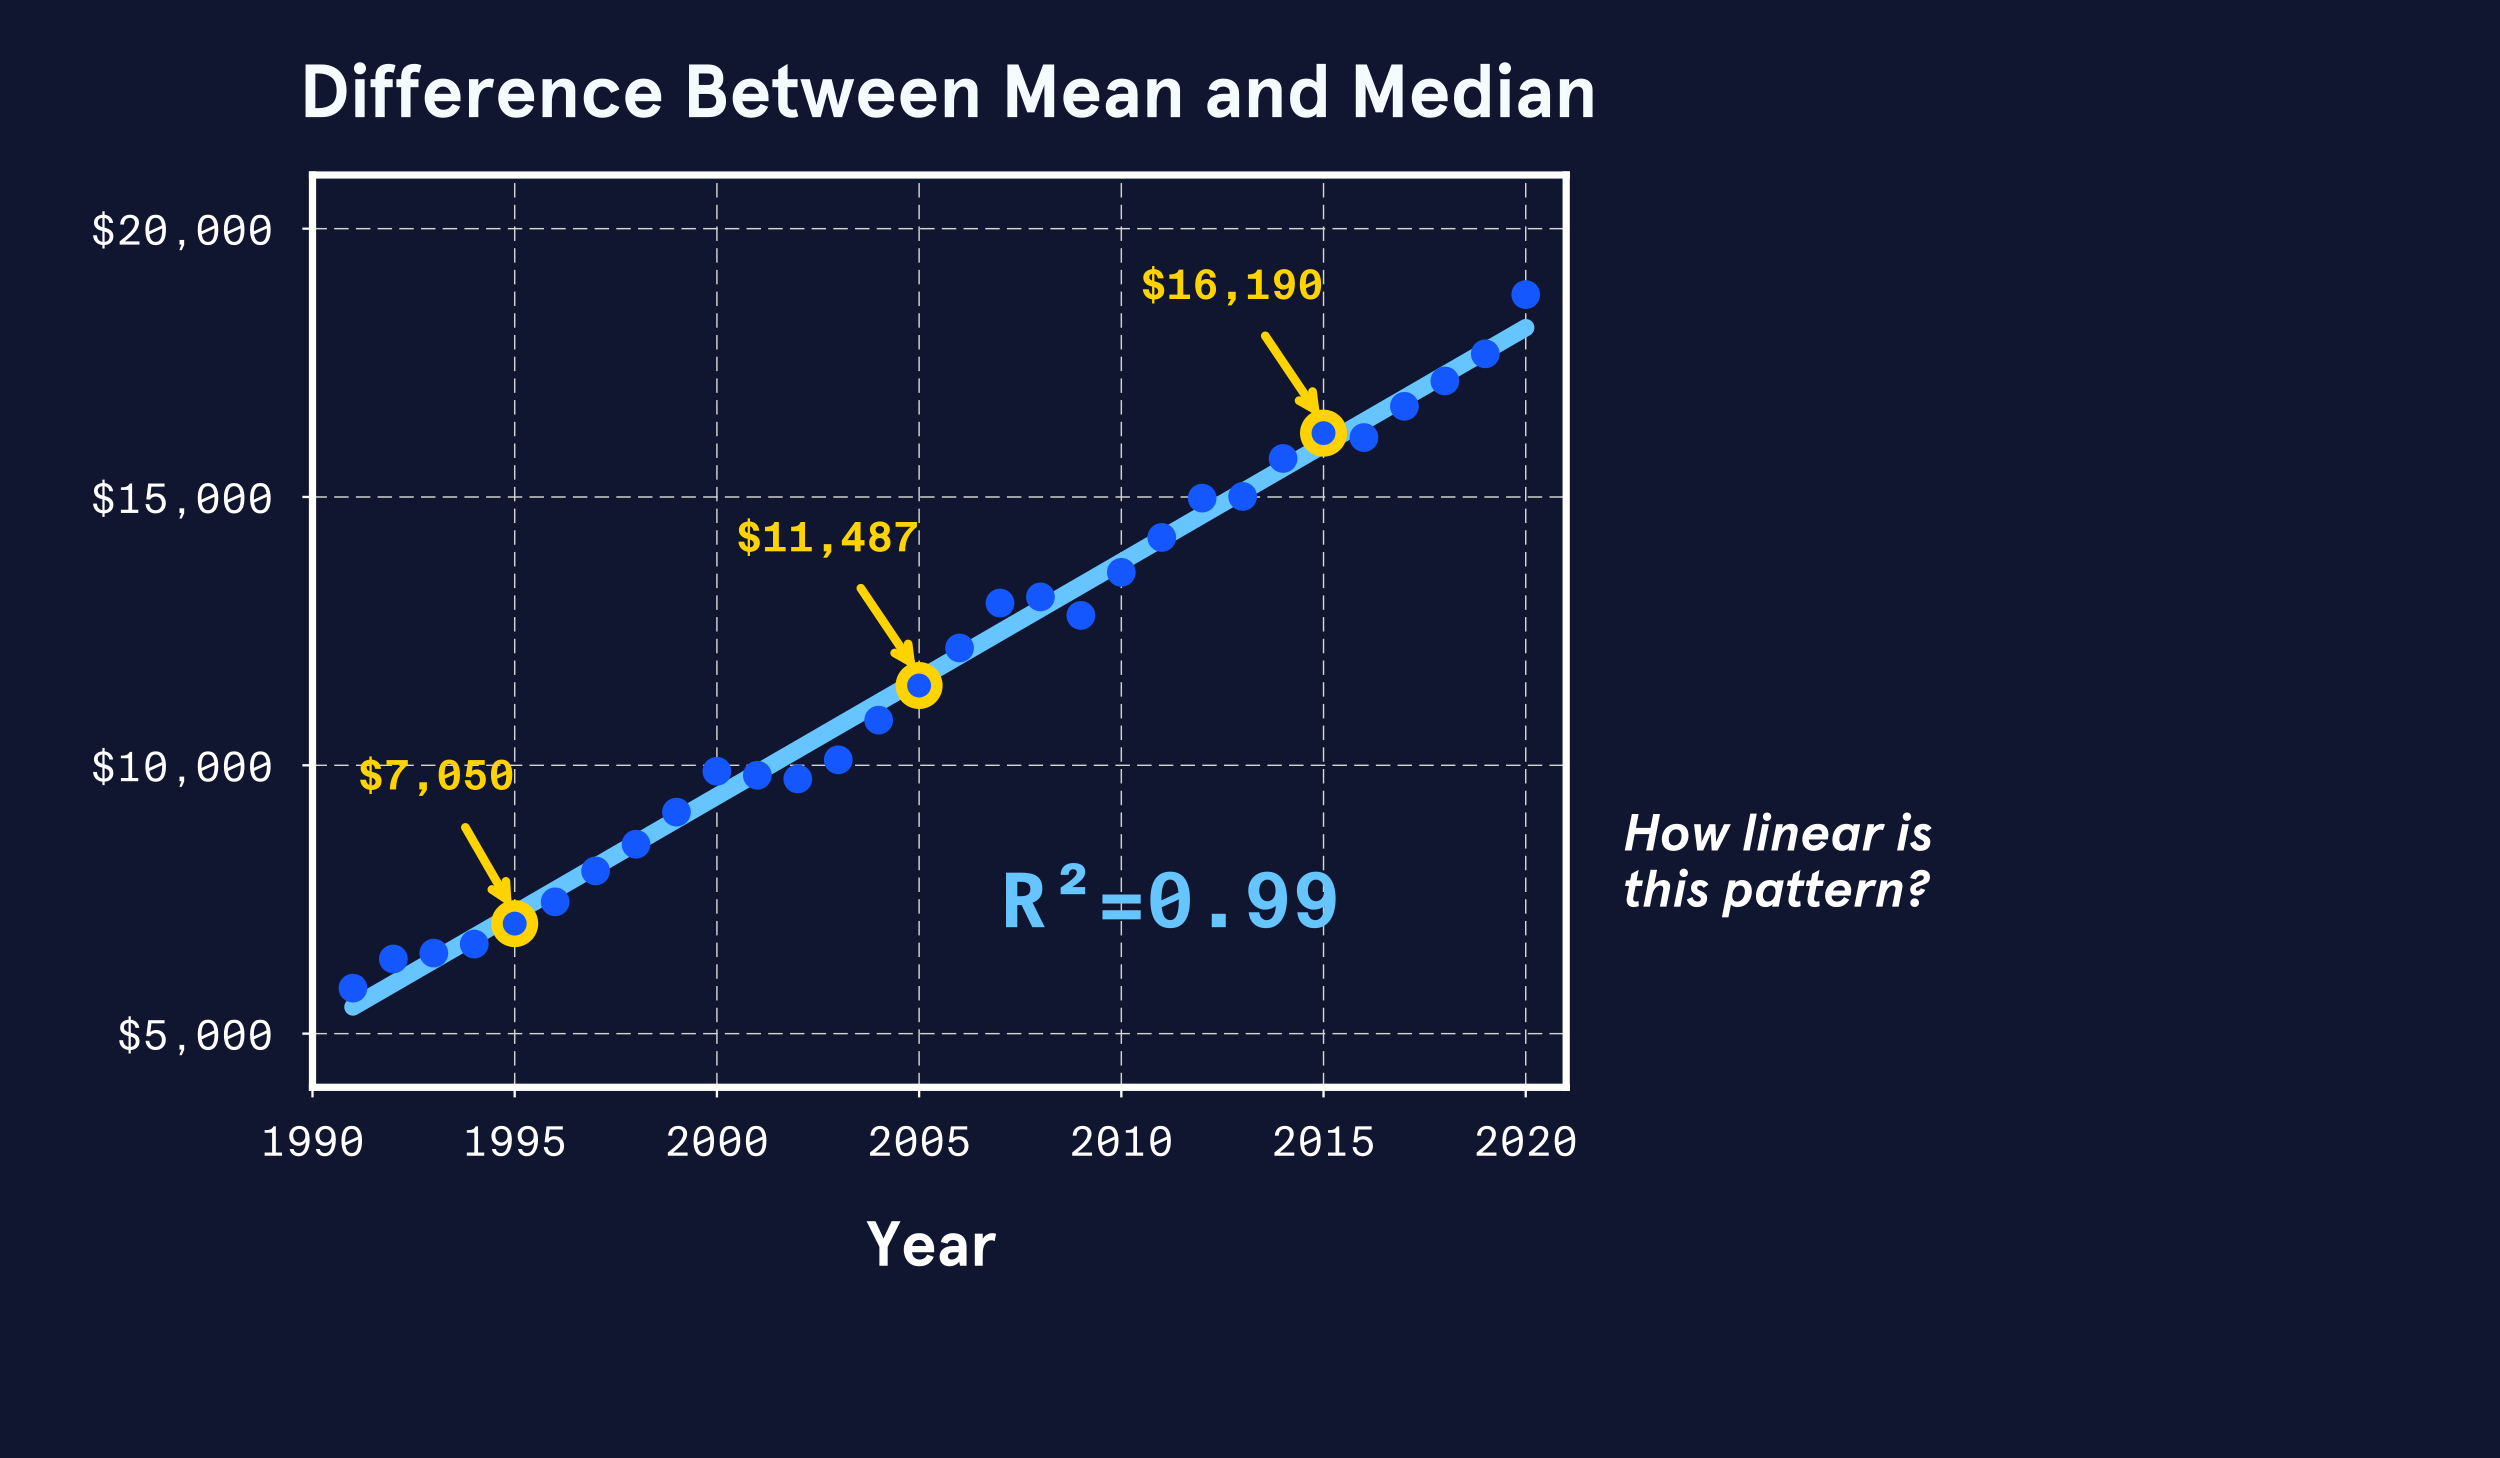 <?xml version="1.0" encoding="utf-8" standalone="no"?>
<!DOCTYPE svg PUBLIC "-//W3C//DTD SVG 1.1//EN"
  "http://www.w3.org/Graphics/SVG/1.1/DTD/svg11.dtd">
<!-- Created with matplotlib (https://matplotlib.org/) -->
<svg height="504pt" version="1.1" viewBox="0 0 864 504" width="864pt" xmlns="http://www.w3.org/2000/svg" xmlns:xlink="http://www.w3.org/1999/xlink">
 <defs>
  <style type="text/css">*{stroke-linecap:butt;stroke-linejoin:round;}</style>
 </defs>
 <g id="figure_1">
  <g id="patch_1">
   <path d="M 0 504 
L 864 504 
L 864 0 
L 0 0 
z
" style="fill:#10162f;"/>
  </g>
  <g id="axes_1">
   <g id="patch_2">
    <path d="M 108 375.768 
L 541.271 375.768 
L 541.271 60.48 
L 108 60.48 
z
" style="fill:#10162f;"/>
   </g>
   <g id="line2d_1">
    <path clip-path="url(#p103a0f192b)" d="M 108 357.222 
L 541.271 357.222 
" style="fill:none;stroke:#d3d3d3;stroke-dasharray:5,2.5;stroke-dashoffset:0;stroke-width:0.5;"/>
   </g>
   <g id="line2d_2">
    <path clip-path="url(#p103a0f192b)" d="M 108 264.49 
L 541.271 264.49 
" style="fill:none;stroke:#d3d3d3;stroke-dasharray:5,2.5;stroke-dashoffset:0;stroke-width:0.5;"/>
   </g>
   <g id="line2d_3">
    <path clip-path="url(#p103a0f192b)" d="M 108 171.758 
L 541.271 171.758 
" style="fill:none;stroke:#d3d3d3;stroke-dasharray:5,2.5;stroke-dashoffset:0;stroke-width:0.5;"/>
   </g>
   <g id="line2d_4">
    <path clip-path="url(#p103a0f192b)" d="M 108 79.026 
L 541.271 79.026 
" style="fill:none;stroke:#d3d3d3;stroke-dasharray:5,2.5;stroke-dashoffset:0;stroke-width:0.5;"/>
   </g>
   <g id="line2d_5">
    <path clip-path="url(#p103a0f192b)" d="M 108 375.768 
L 108 60.48 
" style="fill:none;stroke:#d3d3d3;stroke-dasharray:5,2.5;stroke-dashoffset:0;stroke-width:0.5;"/>
   </g>
   <g id="line2d_6">
    <path clip-path="url(#p103a0f192b)" d="M 177.882 375.768 
L 177.882 60.48 
" style="fill:none;stroke:#d3d3d3;stroke-dasharray:5,2.5;stroke-dashoffset:0;stroke-width:0.5;"/>
   </g>
   <g id="line2d_7">
    <path clip-path="url(#p103a0f192b)" d="M 247.765 375.768 
L 247.765 60.48 
" style="fill:none;stroke:#d3d3d3;stroke-dasharray:5,2.5;stroke-dashoffset:0;stroke-width:0.5;"/>
   </g>
   <g id="line2d_8">
    <path clip-path="url(#p103a0f192b)" d="M 317.647 375.768 
L 317.647 60.48 
" style="fill:none;stroke:#d3d3d3;stroke-dasharray:5,2.5;stroke-dashoffset:0;stroke-width:0.5;"/>
   </g>
   <g id="line2d_9">
    <path clip-path="url(#p103a0f192b)" d="M 387.529 375.768 
L 387.529 60.48 
" style="fill:none;stroke:#d3d3d3;stroke-dasharray:5,2.5;stroke-dashoffset:0;stroke-width:0.5;"/>
   </g>
   <g id="line2d_10">
    <path clip-path="url(#p103a0f192b)" d="M 457.412 375.768 
L 457.412 60.48 
" style="fill:none;stroke:#d3d3d3;stroke-dasharray:5,2.5;stroke-dashoffset:0;stroke-width:0.5;"/>
   </g>
   <g id="line2d_11">
    <path clip-path="url(#p103a0f192b)" d="M 527.294 375.768 
L 527.294 60.48 
" style="fill:none;stroke:#d3d3d3;stroke-dasharray:5,2.5;stroke-dashoffset:0;stroke-width:0.5;"/>
   </g>
   <g id="line2d_12">
    <path clip-path="url(#p103a0f192b)" d="M 121.976 348.021 
L 135.953 339.925 
L 149.929 331.83 
L 163.906 323.734 
L 177.882 315.639 
L 191.859 307.543 
L 205.835 299.447 
L 219.812 291.352 
L 233.788 283.256 
L 247.765 275.161 
L 261.741 267.065 
L 275.718 258.969 
L 289.694 250.874 
L 303.671 242.778 
L 317.647 234.683 
L 331.624 226.587 
L 345.6 218.492 
L 359.576 210.396 
L 373.553 202.3 
L 387.529 194.205 
L 401.506 186.109 
L 415.482 178.014 
L 429.459 169.918 
L 443.435 161.822 
L 457.412 153.727 
L 471.388 145.631 
L 485.365 137.536 
L 499.341 129.44 
L 513.318 121.344 
L 527.294 113.249 
" style="fill:none;stroke:#66c4ff;stroke-linecap:round;stroke-width:6;"/>
   </g>
   <g id="PathCollection_1">
    <defs>
     <path d="M 0 4.472 
C 1.186 4.472 2.324 4.001 3.162 3.162 
C 4.001 2.324 4.472 1.186 4.472 0 
C 4.472 -1.186 4.001 -2.324 3.162 -3.162 
C 2.324 -4.001 1.186 -4.472 0 -4.472 
C -1.186 -4.472 -2.324 -4.001 -3.162 -3.162 
C -4.001 -2.324 -4.472 -1.186 -4.472 0 
C -4.472 1.186 -4.001 2.324 -3.162 3.162 
C -2.324 4.001 -1.186 4.472 0 4.472 
z
" id="mb5b23db25a" style="stroke:#1557ff;"/>
    </defs>
    <g clip-path="url(#p103a0f192b)">
     <use style="fill:#1557ff;stroke:#1557ff;" x="121.976" xlink:href="#mb5b23db25a" y="341.496"/>
     <use style="fill:#1557ff;stroke:#1557ff;" x="135.953" xlink:href="#mb5b23db25a" y="331.414"/>
     <use style="fill:#1557ff;stroke:#1557ff;" x="149.929" xlink:href="#mb5b23db25a" y="329.395"/>
     <use style="fill:#1557ff;stroke:#1557ff;" x="163.906" xlink:href="#mb5b23db25a" y="326.273"/>
     <use style="fill:#1557ff;stroke:#1557ff;" x="177.882" xlink:href="#mb5b23db25a" y="319.203"/>
     <use style="fill:#1557ff;stroke:#1557ff;" x="191.859" xlink:href="#mb5b23db25a" y="311.677"/>
     <use style="fill:#1557ff;stroke:#1557ff;" x="205.835" xlink:href="#mb5b23db25a" y="300.984"/>
     <use style="fill:#1557ff;stroke:#1557ff;" x="219.812" xlink:href="#mb5b23db25a" y="291.765"/>
     <use style="fill:#1557ff;stroke:#1557ff;" x="233.788" xlink:href="#mb5b23db25a" y="280.675"/>
     <use style="fill:#1557ff;stroke:#1557ff;" x="247.765" xlink:href="#mb5b23db25a" y="266.55"/>
     <use style="fill:#1557ff;stroke:#1557ff;" x="261.741" xlink:href="#mb5b23db25a" y="267.927"/>
     <use style="fill:#1557ff;stroke:#1557ff;" x="275.718" xlink:href="#mb5b23db25a" y="269.203"/>
     <use style="fill:#1557ff;stroke:#1557ff;" x="289.694" xlink:href="#mb5b23db25a" y="262.602"/>
     <use style="fill:#1557ff;stroke:#1557ff;" x="303.671" xlink:href="#mb5b23db25a" y="248.878"/>
     <use style="fill:#1557ff;stroke:#1557ff;" x="317.647" xlink:href="#mb5b23db25a" y="236.916"/>
     <use style="fill:#1557ff;stroke:#1557ff;" x="331.624" xlink:href="#mb5b23db25a" y="223.935"/>
     <use style="fill:#1557ff;stroke:#1557ff;" x="345.6" xlink:href="#mb5b23db25a" y="208.41"/>
     <use style="fill:#1557ff;stroke:#1557ff;" x="359.576" xlink:href="#mb5b23db25a" y="206.287"/>
     <use style="fill:#1557ff;stroke:#1557ff;" x="373.553" xlink:href="#mb5b23db25a" y="212.684"/>
     <use style="fill:#1557ff;stroke:#1557ff;" x="387.529" xlink:href="#mb5b23db25a" y="197.802"/>
     <use style="fill:#1557ff;stroke:#1557ff;" x="401.506" xlink:href="#mb5b23db25a" y="185.743"/>
     <use style="fill:#1557ff;stroke:#1557ff;" x="415.482" xlink:href="#mb5b23db25a" y="172.146"/>
     <use style="fill:#1557ff;stroke:#1557ff;" x="429.459" xlink:href="#mb5b23db25a" y="171.566"/>
     <use style="fill:#1557ff;stroke:#1557ff;" x="443.435" xlink:href="#mb5b23db25a" y="158.442"/>
     <use style="fill:#1557ff;stroke:#1557ff;" x="457.412" xlink:href="#mb5b23db25a" y="149.694"/>
     <use style="fill:#1557ff;stroke:#1557ff;" x="471.388" xlink:href="#mb5b23db25a" y="151.216"/>
     <use style="fill:#1557ff;stroke:#1557ff;" x="485.365" xlink:href="#mb5b23db25a" y="140.413"/>
     <use style="fill:#1557ff;stroke:#1557ff;" x="499.341" xlink:href="#mb5b23db25a" y="131.654"/>
     <use style="fill:#1557ff;stroke:#1557ff;" x="513.318" xlink:href="#mb5b23db25a" y="122.28"/>
     <use style="fill:#1557ff;stroke:#1557ff;" x="527.294" xlink:href="#mb5b23db25a" y="101.817"/>
    </g>
   </g>
   <g id="PathCollection_2">
    <defs>
     <path d="M 0 6.124 
C 1.624 6.124 3.182 5.478 4.33 4.33 
C 5.478 3.182 6.124 1.624 6.124 0 
C 6.124 -1.624 5.478 -3.182 4.33 -4.33 
C 3.182 -5.478 1.624 -6.124 0 -6.124 
C -1.624 -6.124 -3.182 -5.478 -4.33 -4.33 
C -5.478 -3.182 -6.124 -1.624 -6.124 0 
C -6.124 1.624 -5.478 3.182 -4.33 4.33 
C -3.182 5.478 -1.624 6.124 0 6.124 
z
" id="m0a65ce0af8" style="stroke:#ffd300;stroke-width:4;"/>
    </defs>
    <g clip-path="url(#p103a0f192b)">
     <use style="fill:#1557ff;stroke:#ffd300;stroke-width:4;" x="177.882" xlink:href="#m0a65ce0af8" y="319.203"/>
    </g>
   </g>
   <g id="PathCollection_3">
    <g clip-path="url(#p103a0f192b)">
     <use style="fill:#1557ff;stroke:#ffd300;stroke-width:4;" x="317.647" xlink:href="#m0a65ce0af8" y="236.916"/>
    </g>
   </g>
   <g id="PathCollection_4">
    <g clip-path="url(#p103a0f192b)">
     <use style="fill:#1557ff;stroke:#ffd300;stroke-width:4;" x="457.412" xlink:href="#m0a65ce0af8" y="149.694"/>
    </g>
   </g>
   <g id="matplotlib.axis_1">
    <g id="xtick_1">
     <g id="line2d_13">
      <defs>
       <path d="M 0 0 
L 0 3.5 
" id="mc05b054e91" style="stroke:#ffffff;stroke-width:0.8;"/>
      </defs>
      <g>
       <use style="fill:#ffffff;stroke:#ffffff;stroke-width:0.8;" x="108" xlink:href="#mc05b054e91" y="375.768"/>
      </g>
     </g>
     <g id="text_1">
      <!-- 1990 -->
      <g style="fill:#ffffff;" transform="translate(89.914 399.418)scale(0.14 -0.14)">
       <defs>
        <path d="M 32.703 72.5 
C 29 64.594 23.094 63.297 11 63 
L 11 56.703 
L 29.5 56.703 
L 29.5 7.906 
L 11 7.906 
L 11 0 
L 53.906 0 
L 53.906 7.906 
L 38.703 7.906 
L 38.703 72.5 
z
" id="SuisseIntlMono-49"/>
        <path d="M 46.906 49.297 
C 46.906 39.594 40.906 32.594 31.797 32.594 
C 23 32.594 16.906 39.594 16.906 49.297 
C 16.906 59.094 23 66 32 66 
C 41.094 66 46.906 59.203 46.906 49.297 
z
M 30.703 6.594 
C 24 6.594 19.297 10.094 18.203 16.594 
L 8.203 16.594 
C 9.703 7.5 16.797 -1.297 30.203 -1.297 
C 50.094 -1.297 57.5 18.797 57.5 39.094 
C 57.5 61.203 49.203 73.797 31.797 73.797 
C 16.703 73.797 7.094 62.203 7.094 48.906 
C 7.094 34.594 17 24.406 29.797 24.406 
C 38.906 24.406 44.906 28.703 48 34.297 
C 47.594 17.703 41.594 6.594 30.703 6.594 
z
" id="SuisseIntlMono-57"/>
        <path d="M 32.203 -1.297 
C 50.5 -1.297 57.594 14.094 57.594 36.594 
C 57.594 59.094 50.5 73.797 32.203 73.797 
C 13.906 73.797 6.906 59.094 6.906 36.594 
C 6.906 14.094 13.906 -1.297 32.203 -1.297 
z
M 16.203 36.594 
C 16.203 56.406 21.297 66 32.203 66 
C 40.906 66 46 59.797 47.594 47.203 
L 16.297 32.906 
C 16.203 34.094 16.203 35.297 16.203 36.594 
z
M 32.203 6.594 
C 23.594 6.594 18.594 12.906 16.906 25.297 
L 48.203 39.797 
C 48.297 38.703 48.297 37.703 48.297 36.594 
C 48.297 16.797 43.094 6.594 32.203 6.594 
z
" id="SuisseIntlMono-48"/>
       </defs>
       <use xlink:href="#SuisseIntlMono-49"/>
       <use x="64.6" xlink:href="#SuisseIntlMono-57"/>
       <use x="129.2" xlink:href="#SuisseIntlMono-57"/>
       <use x="193.8" xlink:href="#SuisseIntlMono-48"/>
      </g>
     </g>
    </g>
    <g id="xtick_2">
     <g id="line2d_14">
      <g>
       <use style="fill:#ffffff;stroke:#ffffff;stroke-width:0.8;" x="177.882" xlink:href="#mc05b054e91" y="375.768"/>
      </g>
     </g>
     <g id="text_2">
      <!-- 1995 -->
      <g style="fill:#ffffff;" transform="translate(159.796 399.418)scale(0.14 -0.14)">
       <defs>
        <path d="M 32.203 6.594 
C 22.5 6.594 17.5 12.797 16.5 21.594 
L 7.203 21.594 
C 8.094 9.797 16 -1.297 32.094 -1.297 
C 45 -1.297 57.297 7.5 57.297 23.906 
C 57.297 39.594 46.094 48.406 34.094 48.406 
C 28.297 48.406 22.906 46.703 19.094 43 
L 21.703 64.703 
L 54.094 64.703 
L 54.094 72.5 
L 13.906 72.5 
L 9.203 33.203 
L 18.797 32.797 
C 20.297 36.297 25.094 40.406 32 40.406 
C 39.5 40.406 47.5 35.594 47.5 23.797 
C 47.5 12.797 40.5 6.594 32.203 6.594 
z
" id="SuisseIntlMono-53"/>
       </defs>
       <use xlink:href="#SuisseIntlMono-49"/>
       <use x="64.6" xlink:href="#SuisseIntlMono-57"/>
       <use x="129.2" xlink:href="#SuisseIntlMono-57"/>
       <use x="193.8" xlink:href="#SuisseIntlMono-53"/>
      </g>
     </g>
    </g>
    <g id="xtick_3">
     <g id="line2d_15">
      <g>
       <use style="fill:#ffffff;stroke:#ffffff;stroke-width:0.8;" x="247.765" xlink:href="#mc05b054e91" y="375.768"/>
      </g>
     </g>
     <g id="text_3">
      <!-- 2000 -->
      <g style="fill:#ffffff;" transform="translate(229.678 399.418)scale(0.14 -0.14)">
       <defs>
        <path d="M 33.406 73.797 
C 18.703 73.797 9.094 63.297 9.297 49.5 
L 18.703 49.5 
C 18.906 61.406 25.797 66 33.297 66 
C 41.5 66 45.797 60.594 45.797 53.094 
C 45.797 40.406 32.297 26.797 8 7.906 
L 8 0 
L 56.906 0 
L 56.906 7.906 
L 20.906 7.906 
C 39.406 22.703 55.594 37.5 55.594 54.297 
C 55.594 66.594 46.094 73.797 33.406 73.797 
z
" id="SuisseIntlMono-50"/>
       </defs>
       <use xlink:href="#SuisseIntlMono-50"/>
       <use x="64.6" xlink:href="#SuisseIntlMono-48"/>
       <use x="129.2" xlink:href="#SuisseIntlMono-48"/>
       <use x="193.8" xlink:href="#SuisseIntlMono-48"/>
      </g>
     </g>
    </g>
    <g id="xtick_4">
     <g id="line2d_16">
      <g>
       <use style="fill:#ffffff;stroke:#ffffff;stroke-width:0.8;" x="317.647" xlink:href="#mc05b054e91" y="375.768"/>
      </g>
     </g>
     <g id="text_4">
      <!-- 2005 -->
      <g style="fill:#ffffff;" transform="translate(299.561 399.418)scale(0.14 -0.14)">
       <use xlink:href="#SuisseIntlMono-50"/>
       <use x="64.6" xlink:href="#SuisseIntlMono-48"/>
       <use x="129.2" xlink:href="#SuisseIntlMono-48"/>
       <use x="193.8" xlink:href="#SuisseIntlMono-53"/>
      </g>
     </g>
    </g>
    <g id="xtick_5">
     <g id="line2d_17">
      <g>
       <use style="fill:#ffffff;stroke:#ffffff;stroke-width:0.8;" x="387.529" xlink:href="#mc05b054e91" y="375.768"/>
      </g>
     </g>
     <g id="text_5">
      <!-- 2010 -->
      <g style="fill:#ffffff;" transform="translate(369.443 399.418)scale(0.14 -0.14)">
       <use xlink:href="#SuisseIntlMono-50"/>
       <use x="64.6" xlink:href="#SuisseIntlMono-48"/>
       <use x="129.2" xlink:href="#SuisseIntlMono-49"/>
       <use x="193.8" xlink:href="#SuisseIntlMono-48"/>
      </g>
     </g>
    </g>
    <g id="xtick_6">
     <g id="line2d_18">
      <g>
       <use style="fill:#ffffff;stroke:#ffffff;stroke-width:0.8;" x="457.412" xlink:href="#mc05b054e91" y="375.768"/>
      </g>
     </g>
     <g id="text_6">
      <!-- 2015 -->
      <g style="fill:#ffffff;" transform="translate(439.326 399.418)scale(0.14 -0.14)">
       <use xlink:href="#SuisseIntlMono-50"/>
       <use x="64.6" xlink:href="#SuisseIntlMono-48"/>
       <use x="129.2" xlink:href="#SuisseIntlMono-49"/>
       <use x="193.8" xlink:href="#SuisseIntlMono-53"/>
      </g>
     </g>
    </g>
    <g id="xtick_7">
     <g id="line2d_19">
      <g>
       <use style="fill:#ffffff;stroke:#ffffff;stroke-width:0.8;" x="527.294" xlink:href="#mc05b054e91" y="375.768"/>
      </g>
     </g>
     <g id="text_7">
      <!-- 2020 -->
      <g style="fill:#ffffff;" transform="translate(509.208 399.418)scale(0.14 -0.14)">
       <use xlink:href="#SuisseIntlMono-50"/>
       <use x="64.6" xlink:href="#SuisseIntlMono-48"/>
       <use x="129.2" xlink:href="#SuisseIntlMono-50"/>
       <use x="193.8" xlink:href="#SuisseIntlMono-48"/>
      </g>
     </g>
    </g>
    <g id="text_8">
     <!-- Year  -->
     <g style="fill:#ffffff;" transform="translate(299.28 437.443)scale(0.22 -0.22)">
      <defs>
       <path d="M 21.094 29.797 
L 0.906 70 
L 14.906 70 
L 27.594 42.797 
L 40.297 70 
L 54.297 70 
L 34.094 29.797 
L 34.094 0 
L 21.094 0 
z
" id="ApercuPro-Bold-89"/>
       <path d="M 51.906 21.203 
L 17.094 21.203 
Q 17.906 15.594 21.047 12.688 
Q 24.203 9.797 29.094 9.797 
Q 33.297 9.797 36.141 11.688 
Q 39 13.594 41.297 17.594 
L 51.297 13.906 
Q 48.203 6.797 42.641 3 
Q 37.094 -0.797 28.406 -0.797 
Q 20.203 -0.797 14.75 3.047 
Q 9.297 6.906 6.75 12.844 
Q 4.203 18.797 4.203 25.203 
Q 4.203 31.594 6.75 37.547 
Q 9.297 43.5 14.75 47.344 
Q 20.203 51.203 28.406 51.203 
Q 36.297 51.203 41.594 47.453 
Q 46.906 43.703 49.406 38 
Q 51.906 32.297 51.906 26.297 
z
M 39.203 31 
Q 38.297 35.203 35.641 37.891 
Q 33 40.594 28.406 40.594 
Q 24.406 40.594 21.5 38.141 
Q 18.594 35.703 17.406 31 
z
" id="ApercuPro-Bold-101"/>
       <path d="M 19.703 -0.797 
Q 13 -0.797 8.703 3.203 
Q 4.406 7.203 4.406 14.5 
Q 4.406 22 10.094 26.5 
Q 15.797 31 25.5 31 
L 34.297 31 
L 34.297 33.203 
Q 34.297 36.906 31.797 38.75 
Q 29.297 40.594 25.5 40.594 
Q 19 40.594 16.797 34.797 
L 6.297 37.203 
Q 7.5 43.5 12.75 47.344 
Q 18 51.203 25.5 51.203 
Q 35.594 51.203 41.141 45.844 
Q 46.703 40.5 46.703 30.094 
L 46.703 0 
L 36.5 0 
L 35.203 6.406 
Q 29.297 -0.797 19.703 -0.797 
z
M 23 9.797 
Q 27.5 9.797 30.891 12.641 
Q 34.297 15.5 34.297 20.203 
L 34.297 21.203 
L 26 21.203 
Q 21.906 21.203 19.656 19.594 
Q 17.406 18 17.406 14.703 
Q 17.406 12.5 18.953 11.141 
Q 20.5 9.797 23 9.797 
z
" id="ApercuPro-Bold-97"/>
       <path d="M 19.406 50.406 
L 19.406 42.203 
Q 22.094 46.5 26 48.844 
Q 29.906 51.203 34.297 51.203 
Q 37.094 51.203 40.406 50.203 
L 38.094 38.703 
Q 35.797 40.094 32.906 40.094 
Q 27 40.094 23.203 34.75 
Q 19.406 29.406 19.406 17.906 
L 19.406 0 
L 7 0 
L 7 50.406 
z
" id="ApercuPro-Bold-114"/>
       <path id="ApercuPro-Bold-32"/>
      </defs>
      <use xlink:href="#ApercuPro-Bold-89"/>
      <use x="55.2" xlink:href="#ApercuPro-Bold-101"/>
      <use x="111.3" xlink:href="#ApercuPro-Bold-97"/>
      <use x="164" xlink:href="#ApercuPro-Bold-114"/>
      <use x="205.7" xlink:href="#ApercuPro-Bold-32"/>
     </g>
     <!--  -->
     <g style="fill:#ffffff;" transform="translate(324.635 460.623)scale(0.22 -0.22)"/>
    </g>
   </g>
   <g id="matplotlib.axis_2">
    <g id="ytick_1">
     <g id="line2d_20">
      <defs>
       <path d="M 0 0 
L -3.5 0 
" id="m9c36173363" style="stroke:#ffffff;stroke-width:0.8;"/>
      </defs>
      <g>
       <use style="fill:#ffffff;stroke:#ffffff;stroke-width:0.8;" x="108" xlink:href="#m9c36173363" y="357.222"/>
      </g>
     </g>
     <g id="text_9">
      <!-- $5,000 -->
      <g style="fill:#ffffff;" transform="translate(40.241 362.724)scale(0.14 -0.14)">
       <defs>
        <path d="M 29.906 82.203 
L 29.906 73.703 
C 19.5 72.906 9.094 66.906 9.094 54.094 
C 9.094 42.906 18.094 36.5 26.594 34.406 
L 29.906 33.5 
L 29.906 6.703 
C 22 7.906 17.094 13.297 16.406 23 
L 7 23 
C 7.406 9.406 16.594 0.094 29.906 -1.094 
L 29.906 -9.703 
L 35.406 -9.703 
L 35.406 -1.203 
C 47.594 -0.297 57 7 57 20.406 
C 57 34.906 45.406 39.094 35.906 41.594 
L 35.406 41.703 
L 35.406 65.797 
C 40.703 64.797 46.094 61.594 46.906 53.5 
L 56.297 53.5 
C 55 66.203 45.594 72.5 35.406 73.594 
L 35.406 82.203 
z
M 47.703 19.5 
C 47.703 12.906 43.203 7.406 35.406 6.594 
L 35.406 32.094 
C 42.594 30.203 47.703 26.703 47.703 19.5 
z
M 18.5 54.797 
C 18.5 63 25.094 65.5 29.906 66 
L 29.906 43.094 
L 28.703 43.406 
C 22.906 44.906 18.5 48.5 18.5 54.797 
z
" id="SuisseIntlMono-36"/>
        <path d="M 26.5 0 
L 31.406 0 
L 26.094 -13.906 
L 31.906 -13.906 
L 38 -0.797 
L 38 11.5 
L 26.5 11.5 
z
" id="SuisseIntlMono-44"/>
       </defs>
       <use xlink:href="#SuisseIntlMono-36"/>
       <use x="64.6" xlink:href="#SuisseIntlMono-53"/>
       <use x="129.2" xlink:href="#SuisseIntlMono-44"/>
       <use x="193.8" xlink:href="#SuisseIntlMono-48"/>
       <use x="258.4" xlink:href="#SuisseIntlMono-48"/>
       <use x="323" xlink:href="#SuisseIntlMono-48"/>
      </g>
     </g>
    </g>
    <g id="ytick_2">
     <g id="line2d_21">
      <g>
       <use style="fill:#ffffff;stroke:#ffffff;stroke-width:0.8;" x="108" xlink:href="#m9c36173363" y="264.49"/>
      </g>
     </g>
     <g id="text_10">
      <!-- $10,000 -->
      <g style="fill:#ffffff;" transform="translate(31.198 269.993)scale(0.14 -0.14)">
       <use xlink:href="#SuisseIntlMono-36"/>
       <use x="64.6" xlink:href="#SuisseIntlMono-49"/>
       <use x="129.2" xlink:href="#SuisseIntlMono-48"/>
       <use x="193.8" xlink:href="#SuisseIntlMono-44"/>
       <use x="258.4" xlink:href="#SuisseIntlMono-48"/>
       <use x="323" xlink:href="#SuisseIntlMono-48"/>
       <use x="387.6" xlink:href="#SuisseIntlMono-48"/>
      </g>
     </g>
    </g>
    <g id="ytick_3">
     <g id="line2d_22">
      <g>
       <use style="fill:#ffffff;stroke:#ffffff;stroke-width:0.8;" x="108" xlink:href="#m9c36173363" y="171.758"/>
      </g>
     </g>
     <g id="text_11">
      <!-- $15,000 -->
      <g style="fill:#ffffff;" transform="translate(31.198 177.261)scale(0.14 -0.14)">
       <use xlink:href="#SuisseIntlMono-36"/>
       <use x="64.6" xlink:href="#SuisseIntlMono-49"/>
       <use x="129.2" xlink:href="#SuisseIntlMono-53"/>
       <use x="193.8" xlink:href="#SuisseIntlMono-44"/>
       <use x="258.4" xlink:href="#SuisseIntlMono-48"/>
       <use x="323" xlink:href="#SuisseIntlMono-48"/>
       <use x="387.6" xlink:href="#SuisseIntlMono-48"/>
      </g>
     </g>
    </g>
    <g id="ytick_4">
     <g id="line2d_23">
      <g>
       <use style="fill:#ffffff;stroke:#ffffff;stroke-width:0.8;" x="108" xlink:href="#m9c36173363" y="79.026"/>
      </g>
     </g>
     <g id="text_12">
      <!-- $20,000 -->
      <g style="fill:#ffffff;" transform="translate(31.198 84.529)scale(0.14 -0.14)">
       <use xlink:href="#SuisseIntlMono-36"/>
       <use x="64.6" xlink:href="#SuisseIntlMono-50"/>
       <use x="129.2" xlink:href="#SuisseIntlMono-48"/>
       <use x="193.8" xlink:href="#SuisseIntlMono-44"/>
       <use x="258.4" xlink:href="#SuisseIntlMono-48"/>
       <use x="323" xlink:href="#SuisseIntlMono-48"/>
       <use x="387.6" xlink:href="#SuisseIntlMono-48"/>
      </g>
     </g>
    </g>
    <g id="text_13">
     <!--   -->
     <g style="fill:#ffffff;" transform="translate(9.158 219.364)rotate(-90)scale(0.1 -0.1)">
      <use xlink:href="#ApercuPro-Bold-32"/>
     </g>
    </g>
   </g>
   <g id="patch_3">
    <path d="M 108 375.768 
L 108 60.48 
" style="fill:none;stroke:#ffffff;stroke-linecap:square;stroke-linejoin:miter;stroke-width:2.5;"/>
   </g>
   <g id="patch_4">
    <path d="M 541.271 375.768 
L 541.271 60.48 
" style="fill:none;stroke:#ffffff;stroke-linecap:square;stroke-linejoin:miter;stroke-width:2.5;"/>
   </g>
   <g id="patch_5">
    <path d="M 108 375.768 
L 541.271 375.768 
" style="fill:none;stroke:#ffffff;stroke-linecap:square;stroke-linejoin:miter;stroke-width:2.5;"/>
   </g>
   <g id="patch_6">
    <path d="M 108 60.48 
L 541.271 60.48 
" style="fill:none;stroke:#ffffff;stroke-linecap:square;stroke-linejoin:miter;stroke-width:2.5;"/>
   </g>
   <g id="patch_7">
    <path d="M 160.837 285.951 
Q 168.859 299.855 175.205 310.854 
" style="fill:none;stroke:#ffd300;stroke-linecap:round;stroke-width:3;"/>
    <path d="M 174.832 304.604 
L 175.205 310.854 
L 169.981 307.402 
" style="fill:none;stroke:#ffd300;stroke-linecap:round;stroke-width:3;"/>
   </g>
   <g id="text_14">
    <!-- $7,050 -->
    <g style="fill:#ffd300;" transform="translate(123.624 272.837)scale(0.14 -0.14)">
     <defs>
      <path d="M 7.203 52.797 
C 7.203 40.906 16.203 34 25.906 31.5 
L 28.906 30.703 
L 28.906 10.906 
C 24.094 12.906 21.297 17.703 20.5 24 
L 6 24 
C 7.406 10.297 15.797 1 28.906 -0.906 
L 28.906 -11.203 
L 34.703 -11.203 
L 34.703 -1.297 
C 46.594 -1.094 59 5.594 59 21.203 
C 59 35.906 47.203 40.594 37.594 43 
L 34.703 43.703 
L 34.703 62.094 
C 39.406 60.906 42.297 56.797 43.094 50.906 
L 57.5 50.906 
C 56 66 46 72.906 34.703 73.703 
L 34.703 81.5 
L 28.906 81.5 
L 28.906 73.594 
C 17.703 72.406 7.203 65.797 7.203 52.797 
z
M 44.094 18.797 
C 44.094 13.594 40 10.297 34.703 10 
L 34.703 29.094 
C 40.906 27.203 44.094 23.797 44.094 18.797 
z
M 22 54.203 
C 22 58.203 24.797 61.297 28.906 62.203 
L 28.906 45.297 
C 24.094 47.094 22 50.203 22 54.203 
z
" id="SuisseIntlMono-Bold-36"/>
      <path d="M 6.5 60.703 
L 44.094 60.703 
C 28.203 48.406 14.703 26.703 14.703 0 
L 30.094 0 
C 30.5 27.5 38.297 43.406 59.094 60.703 
L 59.094 72.5 
L 6.5 72.5 
z
" id="SuisseIntlMono-Bold-55"/>
      <path d="M 23 0 
L 30.203 0 
L 21.5 -15.797 
L 31.203 -15.797 
L 41.594 -1 
L 41.594 17.797 
L 23 17.797 
z
" id="SuisseIntlMono-Bold-44"/>
      <path d="M 32.297 -1.297 
C 50 -1.297 58.594 12.094 58.594 36.297 
C 58.594 60.5 50 73.797 32.297 73.797 
C 14.594 73.797 6 60.5 6 36.297 
C 6 12.094 14.594 -1.297 32.297 -1.297 
z
M 32.297 9.406 
C 25.5 9.406 22.203 15.297 21.094 26.5 
L 43.797 36.906 
L 43.797 36.297 
C 43.797 18.797 40.703 9.406 32.297 9.406 
z
M 20.703 36.297 
C 20.703 53.797 23.797 63.203 32.297 63.203 
C 38.906 63.203 42.203 57.297 43.297 46.203 
L 20.703 35.703 
z
" id="SuisseIntlMono-Bold-48"/>
      <path d="M 32.094 9.406 
C 25.5 9.406 20.906 14.297 20.094 22.797 
L 5.797 22.797 
C 7.5 7.203 17.406 -1.297 31.906 -1.297 
C 45.906 -1.297 58 7.406 58 24 
C 58 40.297 47.5 49.5 36.094 49.5 
C 31.797 49.5 27.203 48.594 23.406 45.703 
L 25.703 60.703 
L 55.094 60.703 
L 55.094 72.5 
L 14.203 72.5 
L 8.203 31.594 
L 21.297 30.094 
C 23.094 35 27.094 37.797 32.094 37.797 
C 37.594 37.797 43.406 33.703 43.406 24 
C 43.406 14.5 38.5 9.406 32.094 9.406 
z
" id="SuisseIntlMono-Bold-53"/>
     </defs>
     <use xlink:href="#SuisseIntlMono-Bold-36"/>
     <use x="64.6" xlink:href="#SuisseIntlMono-Bold-55"/>
     <use x="129.2" xlink:href="#SuisseIntlMono-Bold-44"/>
     <use x="193.8" xlink:href="#SuisseIntlMono-Bold-48"/>
     <use x="258.4" xlink:href="#SuisseIntlMono-Bold-53"/>
     <use x="323" xlink:href="#SuisseIntlMono-Bold-48"/>
    </g>
   </g>
   <g id="patch_8">
    <path d="M 297.512 203.297 
Q 307.02 217.421 314.656 228.764 
" style="fill:none;stroke:#ffd300;stroke-linecap:round;stroke-width:3;"/>
    <path d="M 313.851 222.554 
L 314.656 228.764 
L 309.206 225.682 
" style="fill:none;stroke:#ffd300;stroke-linecap:round;stroke-width:3;"/>
   </g>
   <g id="text_15">
    <!-- $11,487 -->
    <g style="fill:#ffd300;" transform="translate(254.345 190.551)scale(0.14 -0.14)">
     <defs>
      <path d="M 7 10.797 
L 7 0 
L 58 0 
L 58 10.797 
L 41.297 10.797 
L 41.297 72.5 
L 30.297 72.5 
C 27.594 64.594 23 60.906 7 60.594 
L 7 49.797 
L 26.906 49.797 
L 26.906 10.797 
z
" id="SuisseIntlMono-Bold-49"/>
      <path d="M 34.797 53.094 
L 34.797 27.703 
L 16.906 27.703 
z
M 59 27.703 
L 49.203 27.703 
L 49.203 72.5 
L 35.797 72.5 
L 3 27 
L 3 14.703 
L 34.797 14.703 
L 34.797 0 
L 49.203 0 
L 49.203 14.703 
L 59 14.703 
z
" id="SuisseIntlMono-Bold-52"/>
      <path d="M 32.203 62.703 
C 37.703 62.703 42.594 59.297 42.594 53.406 
C 42.594 47.406 37.703 43.594 32.203 43.594 
C 26.703 43.594 21.797 47.406 21.797 53.406 
C 21.797 59.297 26.703 62.703 32.203 62.703 
z
M 32.203 73.797 
C 17.594 73.797 7.594 65.203 7.594 54.297 
C 7.594 48.203 9.797 42.797 14.406 38.906 
C 7.797 34.297 5.906 28.297 5.906 21.5 
C 5.906 7 17.594 -1.297 32.203 -1.297 
C 46.797 -1.297 58.594 7 58.594 21.5 
C 58.594 28.297 56.594 34.297 50.094 38.906 
C 54.594 42.797 56.906 48.203 56.906 54.297 
C 56.906 65.203 46.797 73.797 32.203 73.797 
z
M 32.203 9.797 
C 25.594 9.797 20.5 14.5 20.5 21.5 
C 20.5 28.594 25.594 32.906 32.203 32.906 
C 38.797 32.906 43.906 28.594 43.906 21.5 
C 43.906 14.5 38.797 9.797 32.203 9.797 
z
" id="SuisseIntlMono-Bold-56"/>
     </defs>
     <use xlink:href="#SuisseIntlMono-Bold-36"/>
     <use x="64.6" xlink:href="#SuisseIntlMono-Bold-49"/>
     <use x="129.2" xlink:href="#SuisseIntlMono-Bold-49"/>
     <use x="193.8" xlink:href="#SuisseIntlMono-Bold-44"/>
     <use x="258.4" xlink:href="#SuisseIntlMono-Bold-52"/>
     <use x="323" xlink:href="#SuisseIntlMono-Bold-56"/>
     <use x="387.6" xlink:href="#SuisseIntlMono-Bold-55"/>
    </g>
   </g>
   <g id="patch_9">
    <path d="M 437.277 116.075 
Q 446.785 130.199 454.42 141.542 
" style="fill:none;stroke:#ffd300;stroke-linecap:round;stroke-width:3;"/>
    <path d="M 453.616 135.332 
L 454.42 141.542 
L 448.97 138.46 
" style="fill:none;stroke:#ffd300;stroke-linecap:round;stroke-width:3;"/>
   </g>
   <g id="text_16">
    <!-- $16,190 -->
    <g style="fill:#ffd300;" transform="translate(394.11 103.329)scale(0.14 -0.14)">
     <defs>
      <path d="M 21.297 24.094 
C 21.297 33.094 26.094 38.203 32.297 38.203 
C 38.406 38.203 43.094 32.703 43.094 24.094 
C 43.094 15.203 38.406 9.406 32.297 9.406 
C 25.906 9.406 21.297 15.203 21.297 24.094 
z
M 33.203 63.297 
C 37.703 63.297 42.297 59.906 42.906 52.797 
L 57 52.797 
C 56.297 64.297 48.703 73.797 33.906 73.797 
C 14.703 73.797 6.203 56.203 6.203 34.906 
C 6.203 14.5 14.297 -1.297 32.297 -1.297 
C 46.703 -1.297 57.703 8.797 57.703 24.094 
C 57.703 39.594 46.797 49.406 35.406 49.406 
C 29.203 49.406 24.203 47.406 21.094 44.203 
C 21.203 56.797 26.5 63.297 33.203 63.297 
z
" id="SuisseIntlMono-Bold-54"/>
      <path d="M 43.203 48.703 
C 43.203 39.594 38.5 34.5 32.203 34.5 
C 26.094 34.5 21.5 40.094 21.5 48.703 
C 21.5 57.5 26.094 63.203 32.203 63.203 
C 38.594 63.203 43.203 57.5 43.203 48.703 
z
M 31.406 9.297 
C 26.906 9.297 22.203 12.703 21.594 19.797 
L 7.5 19.797 
C 8.203 8.297 15.906 -1.297 30.594 -1.297 
C 49.906 -1.297 58.406 16.5 58.406 37.797 
C 58.406 58.797 50.203 73.797 32.203 73.797 
C 17.797 73.797 6.906 64 6.906 48.703 
C 6.906 33.203 17.703 23.297 29.094 23.297 
C 35.406 23.297 40.297 25.297 43.406 28.594 
C 43.297 16 38.094 9.297 31.406 9.297 
z
" id="SuisseIntlMono-Bold-57"/>
     </defs>
     <use xlink:href="#SuisseIntlMono-Bold-36"/>
     <use x="64.6" xlink:href="#SuisseIntlMono-Bold-49"/>
     <use x="129.2" xlink:href="#SuisseIntlMono-Bold-54"/>
     <use x="193.8" xlink:href="#SuisseIntlMono-Bold-44"/>
     <use x="258.4" xlink:href="#SuisseIntlMono-Bold-49"/>
     <use x="323" xlink:href="#SuisseIntlMono-Bold-57"/>
     <use x="387.6" xlink:href="#SuisseIntlMono-Bold-48"/>
    </g>
   </g>
   <g id="text_17">
    <!-- R²=0.99 -->
    <g style="fill:#66c4ff;" transform="translate(345.6 320.433)scale(0.26 -0.26)">
     <defs>
      <path d="M 43 0 
L 59.5 0 
L 43.297 32.594 
C 50.906 35.406 56.297 40.594 56.297 51 
C 56.297 69 43.797 72.5 27.297 72.5 
L 8 72.5 
L 8 0 
L 23 0 
L 23 29.406 
L 27.297 29.406 
L 28.703 29.406 
z
M 27.797 60.297 
C 34.906 60.297 40.406 58.5 40.406 50.703 
C 40.406 42.906 34.906 41.203 27.797 41.203 
L 23 41.203 
L 23 60.297 
z
" id="SuisseIntlMono-Bold-82"/>
      <path d="M 33.297 85.297 
C 22.594 85.297 16.094 79.594 16 69.5 
L 26.5 69.5 
C 26.797 74.703 29.297 77 32.797 77 
C 35.406 77 37.5 75.703 37.5 72.703 
C 37.5 66.203 23.297 57.797 16 52.594 
L 16 43.797 
L 48.594 43.797 
L 48.594 53.297 
L 31.406 53.297 
C 41.906 60.297 48.703 65.5 48.703 73.594 
C 48.703 81.594 42 85.297 33.297 85.297 
z
" id="SuisseIntlMono-Bold-178"/>
      <path d="M 57.703 31.406 
L 57.703 43.406 
L 6.906 43.406 
L 6.906 31.406 
z
M 57.703 10.406 
L 57.703 22.5 
L 6.906 22.5 
L 6.906 10.406 
z
" id="SuisseIntlMono-Bold-61"/>
      <path d="M 41.594 0 
L 41.594 17.797 
L 23 17.797 
L 23 0 
z
" id="SuisseIntlMono-Bold-46"/>
     </defs>
     <use xlink:href="#SuisseIntlMono-Bold-82"/>
     <use x="64.6" xlink:href="#SuisseIntlMono-Bold-178"/>
     <use x="129.3" xlink:href="#SuisseIntlMono-Bold-61"/>
     <use x="193.9" xlink:href="#SuisseIntlMono-Bold-48"/>
     <use x="258.5" xlink:href="#SuisseIntlMono-Bold-46"/>
     <use x="323.1" xlink:href="#SuisseIntlMono-Bold-57"/>
     <use x="387.7" xlink:href="#SuisseIntlMono-Bold-57"/>
    </g>
   </g>
   <g id="text_18">
    <!--  -->
    <g style="fill:#f5fcff;" transform="translate(324.635 13.086)scale(0.26 -0.26)"/>
    <!--  Difference Between Mean and Median -->
    <g style="fill:#f5fcff;" transform="translate(97.078 40.48)scale(0.26 -0.26)">
     <defs>
      <path d="M 29.906 70 
Q 38.594 70 46 66.203 
Q 53.406 62.406 57.953 54.547 
Q 62.5 46.703 62.5 35 
Q 62.5 23.297 57.953 15.438 
Q 53.406 7.594 46 3.797 
Q 38.594 0 29.906 0 
L 8 0 
L 8 70 
z
M 25.797 12 
Q 35.797 12 42.547 17.141 
Q 49.297 22.297 49.297 35 
Q 49.297 47.703 42.547 52.844 
Q 35.797 58 25.797 58 
L 21 58 
L 21 12 
L 25.797 12 
z
" id="ApercuPro-Bold-68"/>
      <path d="M 7 50.406 
L 19.406 50.406 
L 19.406 0 
L 7 0 
z
M 13.203 56.906 
Q 9.797 56.906 7.5 59.203 
Q 5.203 61.5 5.203 64.906 
Q 5.203 68.297 7.5 70.594 
Q 9.797 72.906 13.203 72.906 
Q 16.594 72.906 18.891 70.594 
Q 21.203 68.297 21.203 64.906 
Q 21.203 61.5 18.891 59.203 
Q 16.594 56.906 13.203 56.906 
z
" id="ApercuPro-Bold-105"/>
      <path d="M 0.906 39.797 
L 0.906 50.406 
L 7.297 50.406 
L 7.297 53 
Q 7.297 61.906 11.938 66.344 
Q 16.594 70.797 24.703 70.797 
Q 30.406 70.797 34.094 68.797 
L 31.406 58.797 
Q 28.094 60.203 25.406 60.203 
Q 19.703 60.203 19.703 53.906 
L 19.703 50.406 
L 30.297 50.406 
L 30.297 39.797 
L 19.703 39.797 
L 19.703 0 
L 7.297 0 
L 7.297 39.797 
z
" id="ApercuPro-Bold-102"/>
      <path d="M 19.406 50.406 
L 19.406 42.297 
Q 22.297 46.406 26.297 48.797 
Q 30.297 51.203 35 51.203 
Q 42 51.203 46.25 47.297 
Q 50.5 43.406 50.5 36 
L 50.5 0 
L 38.094 0 
L 38.094 32.297 
Q 38.094 36.594 36.141 38.594 
Q 34.203 40.594 30.906 40.594 
Q 27.797 40.594 25.188 38.188 
Q 22.594 35.797 21 31.141 
Q 19.406 26.5 19.406 20.094 
L 19.406 0 
L 7 0 
L 7 50.406 
z
" id="ApercuPro-Bold-110"/>
      <path d="M 28.797 -0.797 
Q 20.906 -0.797 15.344 2.641 
Q 9.797 6.094 7 12 
Q 4.203 17.906 4.203 25.203 
Q 4.203 32.5 7 38.391 
Q 9.797 44.297 15.344 47.75 
Q 20.906 51.203 28.797 51.203 
Q 37.203 51.203 43.047 47.547 
Q 48.906 43.906 51.703 36.797 
L 40.594 32.297 
Q 38.594 36.406 35.75 38.5 
Q 32.906 40.594 28.797 40.594 
Q 23.094 40.594 20.141 36.344 
Q 17.203 32.094 17.203 25.203 
Q 17.203 18.297 20.141 14.047 
Q 23.094 9.797 28.797 9.797 
Q 32.906 9.797 35.75 11.891 
Q 38.594 14 40.594 18.094 
L 51.703 13.594 
Q 48.906 6.5 43.047 2.844 
Q 37.203 -0.797 28.797 -0.797 
z
" id="ApercuPro-Bold-99"/>
      <path d="M 33.594 70 
Q 42.797 70 48.188 65.203 
Q 53.594 60.406 53.594 51.094 
Q 53.594 46.797 51.797 43.344 
Q 50 39.906 46.703 38.203 
Q 57.203 33.906 57.203 21.094 
Q 57.203 11 51.047 5.5 
Q 44.906 0 34.094 0 
L 8 0 
L 8 70 
z
M 32.906 42.797 
Q 37 42.797 39.047 44.547 
Q 41.094 46.297 41.094 50.406 
Q 41.094 54.5 39 56.25 
Q 36.906 58 32.594 58 
L 21 58 
L 21 42.797 
L 32.906 42.797 
z
M 32.906 12 
Q 38.797 12 41.5 14.391 
Q 44.203 16.797 44.203 21.406 
Q 44.203 26 41.5 28.391 
Q 38.797 30.797 32.906 30.797 
L 21 30.797 
L 21 12 
L 32.906 12 
z
" id="ApercuPro-Bold-66"/>
      <path d="M 27.203 -0.797 
Q 18.5 -0.797 13.594 3.891 
Q 8.703 8.594 8.703 17.797 
L 8.703 39.797 
L 0.906 39.797 
L 0.906 50.406 
L 8.703 50.406 
L 8.703 63 
L 21.094 70.797 
L 21.094 50.406 
L 34.406 50.406 
L 34.406 39.797 
L 21.094 39.797 
L 21.094 18 
Q 21.094 13.5 22.75 11.641 
Q 24.406 9.797 27.703 9.797 
Q 30.203 9.797 32.5 11 
L 35.406 1 
Q 31.5 -0.797 27.203 -0.797 
z
" id="ApercuPro-Bold-116"/>
      <path d="M 1.094 50.406 
L 13.594 50.406 
L 22.594 15.797 
L 31.094 50.406 
L 42.703 50.406 
L 51.203 15.797 
L 60.203 50.406 
L 72.703 50.406 
L 56.594 0 
L 45.594 0 
L 36.906 32.594 
L 28.203 0 
L 17.203 0 
z
" id="ApercuPro-Bold-119"/>
      <path d="M 8 70 
L 22.594 70 
L 39.094 26.297 
L 55.594 70 
L 70.203 70 
L 70.203 0 
L 57.203 0 
L 57.203 43.203 
L 43.797 6.406 
L 34.406 6.406 
L 21 43.203 
L 21 0 
L 8 0 
z
" id="ApercuPro-Bold-77"/>
      <path d="M 26.203 -0.797 
Q 15.703 -0.797 9.953 6.25 
Q 4.203 13.297 4.203 25.203 
Q 4.203 37.094 9.953 44.141 
Q 15.703 51.203 26.203 51.203 
Q 30.5 51.203 34.047 49.641 
Q 37.594 48.094 39.406 45.797 
L 39.406 48.797 
L 39.406 70.797 
L 51.797 70.797 
L 51.797 0 
L 39.406 0 
L 39.406 2.203 
L 39.406 5.203 
Q 38.203 2.906 34.641 1.047 
Q 31.094 -0.797 26.203 -0.797 
z
M 28.906 9.797 
Q 34 9.797 37.25 13.844 
Q 40.5 17.906 40.5 25.203 
Q 40.5 32.5 37.25 36.547 
Q 34 40.594 28.906 40.594 
Q 23.797 40.594 20.5 36.547 
Q 17.203 32.5 17.203 25.203 
Q 17.203 18 20.5 13.891 
Q 23.797 9.797 28.906 9.797 
z
" id="ApercuPro-Bold-100"/>
     </defs>
     <use xlink:href="#ApercuPro-Bold-32"/>
     <use x="24.8" xlink:href="#ApercuPro-Bold-68"/>
     <use x="91.9" xlink:href="#ApercuPro-Bold-105"/>
     <use x="118.3" xlink:href="#ApercuPro-Bold-102"/>
     <use x="152.6" xlink:href="#ApercuPro-Bold-102"/>
     <use x="186.9" xlink:href="#ApercuPro-Bold-101"/>
     <use x="243" xlink:href="#ApercuPro-Bold-114"/>
     <use x="284.7" xlink:href="#ApercuPro-Bold-101"/>
     <use x="340.8" xlink:href="#ApercuPro-Bold-110"/>
     <use x="398.3" xlink:href="#ApercuPro-Bold-99"/>
     <use x="453.6" xlink:href="#ApercuPro-Bold-101"/>
     <use x="509.7" xlink:href="#ApercuPro-Bold-32"/>
     <use x="534.5" xlink:href="#ApercuPro-Bold-66"/>
     <use x="596.3" xlink:href="#ApercuPro-Bold-101"/>
     <use x="652.4" xlink:href="#ApercuPro-Bold-116"/>
     <use x="689.4" xlink:href="#ApercuPro-Bold-119"/>
     <use x="763.2" xlink:href="#ApercuPro-Bold-101"/>
     <use x="819.3" xlink:href="#ApercuPro-Bold-101"/>
     <use x="875.4" xlink:href="#ApercuPro-Bold-110"/>
     <use x="932.9" xlink:href="#ApercuPro-Bold-32"/>
     <use x="957.7" xlink:href="#ApercuPro-Bold-77"/>
     <use x="1035.9" xlink:href="#ApercuPro-Bold-101"/>
     <use x="1092" xlink:href="#ApercuPro-Bold-97"/>
     <use x="1144.7" xlink:href="#ApercuPro-Bold-110"/>
     <use x="1202.2" xlink:href="#ApercuPro-Bold-32"/>
     <use x="1227" xlink:href="#ApercuPro-Bold-97"/>
     <use x="1279.7" xlink:href="#ApercuPro-Bold-110"/>
     <use x="1337.2" xlink:href="#ApercuPro-Bold-100"/>
     <use x="1396" xlink:href="#ApercuPro-Bold-32"/>
     <use x="1420.8" xlink:href="#ApercuPro-Bold-77"/>
     <use x="1499" xlink:href="#ApercuPro-Bold-101"/>
     <use x="1555.1" xlink:href="#ApercuPro-Bold-100"/>
     <use x="1613.9" xlink:href="#ApercuPro-Bold-105"/>
     <use x="1640.3" xlink:href="#ApercuPro-Bold-97"/>
     <use x="1693" xlink:href="#ApercuPro-Bold-110"/>
    </g>
   </g>
  </g>
  <g id="axes_2">
   <g id="text_19">
    <!-- How linear is  -->
    <g style="fill:#ffffff;" transform="translate(560.965 293.925)scale(0.18 -0.18)">
     <defs>
      <path d="M 16.703 70 
L 29.703 70 
L 24.5 43.406 
L 52.5 43.406 
L 57.703 70 
L 70.703 70 
L 57.094 0 
L 44.094 0 
L 50.203 31.406 
L 22.203 31.406 
L 16.094 0 
L 3.094 0 
z
" id="ApercuPro-BoldItalic-72"/>
      <path d="M 26.5 -0.797 
Q 16 -0.797 10.094 5.203 
Q 4.203 11.203 4.203 21.703 
Q 4.203 29.906 7.844 36.656 
Q 11.5 43.406 18.094 47.297 
Q 24.703 51.203 33.094 51.203 
Q 43.594 51.203 49.5 45.203 
Q 55.406 39.203 55.406 28.703 
Q 55.406 20.5 51.75 13.75 
Q 48.094 7 41.5 3.094 
Q 34.906 -0.797 26.5 -0.797 
z
M 27.797 9.797 
Q 32 9.797 35.25 12.141 
Q 38.5 14.5 40.297 18.547 
Q 42.094 22.594 42.094 27.703 
Q 42.094 33.797 39.438 37.188 
Q 36.797 40.594 31.797 40.594 
Q 27.594 40.594 24.344 38.25 
Q 21.094 35.906 19.297 31.844 
Q 17.5 27.797 17.5 22.703 
Q 17.5 16.594 20.141 13.188 
Q 22.797 9.797 27.797 9.797 
z
" id="ApercuPro-BoldItalic-111"/>
      <path d="M 6.5 50.406 
L 19.297 50.406 
L 21 16.203 
L 35.703 50.406 
L 47.5 50.406 
L 48.906 16.203 
L 64 50.406 
L 77.094 50.406 
L 51.703 0 
L 40.406 0 
L 38.594 32.594 
L 24 0 
L 12.594 0 
z
" id="ApercuPro-BoldItalic-119"/>
      <path id="ApercuPro-BoldItalic-32"/>
      <path d="M 16.094 70.797 
L 28.594 70.797 
L 14.906 0 
L 2.406 0 
z
" id="ApercuPro-BoldItalic-108"/>
      <path d="M 12.203 50.406 
L 24.703 50.406 
L 14.797 0 
L 2.297 0 
z
M 21.297 56.906 
Q 17.906 56.906 15.594 59.203 
Q 13.297 61.5 13.297 64.906 
Q 13.297 68.297 15.594 70.594 
Q 17.906 72.906 21.297 72.906 
Q 24.703 72.906 27 70.594 
Q 29.297 68.297 29.297 64.906 
Q 29.297 61.5 27 59.203 
Q 24.703 56.906 21.297 56.906 
z
" id="ApercuPro-BoldItalic-105"/>
      <path d="M 24.594 50.406 
L 23 42.297 
Q 30 51.203 40.203 51.203 
Q 46.406 51.203 49.797 48.141 
Q 53.203 45.094 53.203 39.906 
Q 53.203 37.906 52.797 36 
L 45.797 0 
L 33.297 0 
L 39.594 32.297 
Q 39.906 34 39.906 35.203 
Q 39.906 37.703 38.297 39.141 
Q 36.703 40.594 34.094 40.594 
Q 31 40.594 27.953 38.188 
Q 24.906 35.797 22.453 31.141 
Q 20 26.5 18.703 20.094 
L 14.797 0 
L 2.297 0 
L 12.094 50.406 
z
" id="ApercuPro-BoldItalic-110"/>
      <path d="M 25.703 -0.797 
Q 19.5 -0.797 14.594 1.844 
Q 9.703 4.5 6.891 9.547 
Q 4.094 14.594 4.094 21.5 
Q 4.094 29.297 7.797 36.141 
Q 11.5 43 18.344 47.094 
Q 25.203 51.203 34 51.203 
Q 40.406 51.203 44.953 48.547 
Q 49.5 45.906 51.844 41.297 
Q 54.203 36.703 54.203 31 
Q 54.203 27.5 52.797 21.203 
L 16.594 21.203 
L 16.594 19.594 
Q 16.594 15.5 19.344 12.641 
Q 22.094 9.797 26.797 9.797 
Q 31.094 9.797 34.391 11.938 
Q 37.703 14.094 40.594 18.406 
L 50.5 13.297 
Q 45.594 6 39.797 2.594 
Q 34 -0.797 25.703 -0.797 
z
M 41.797 31 
Q 41.906 31.5 41.906 32.5 
Q 41.906 36.203 39.344 38.391 
Q 36.797 40.594 32.594 40.594 
Q 27.797 40.594 24.25 37.844 
Q 20.703 35.094 19 31 
L 41.797 31 
z
" id="ApercuPro-BoldItalic-101"/>
      <path d="M 22.703 -0.797 
Q 13.703 -0.797 8.844 4.953 
Q 4 10.703 4 19.594 
Q 4 28.797 7.297 35.938 
Q 10.594 43.094 16.75 47.141 
Q 22.906 51.203 31.203 51.203 
Q 36 51.203 39.297 49.75 
Q 42.594 48.297 44 46.094 
L 44.797 50.406 
L 57.297 50.406 
L 47.594 0 
L 35.094 0 
L 36.094 5.203 
Q 34.5 3 30.75 1.094 
Q 27 -0.797 22.703 -0.797 
z
M 26.5 9.797 
Q 31.297 9.797 34.688 12.547 
Q 38.094 15.297 39.844 19.797 
Q 41.594 24.297 41.594 29.5 
Q 41.594 34.797 39.094 37.688 
Q 36.594 40.594 32.406 40.594 
Q 27.594 40.594 24.141 37.75 
Q 20.703 34.906 19 30.594 
Q 17.297 26.297 17.297 21.906 
Q 17.297 16.203 19.844 13 
Q 22.406 9.797 26.5 9.797 
z
" id="ApercuPro-BoldItalic-97"/>
      <path d="M 24.594 50.406 
L 23.094 42.906 
Q 29.703 51.203 38.906 51.203 
Q 41 51.203 42.297 50.891 
Q 43.594 50.594 45.406 49.906 
L 41.203 38.703 
Q 39.203 40.094 36.094 40.094 
Q 32.797 40.094 29.25 37.75 
Q 25.703 35.406 22.75 30.406 
Q 19.797 25.406 18.297 17.906 
L 14.797 0 
L 2.297 0 
L 12.094 50.406 
z
" id="ApercuPro-BoldItalic-114"/>
      <path d="M 19.297 -0.797 
Q 13.703 -0.797 9.641 1.5 
Q 5.594 3.797 3.297 7.141 
Q 1 10.5 0.297 14 
L 10.906 18.406 
Q 11.906 14.297 14.453 12.047 
Q 17 9.797 20.703 9.797 
Q 23.406 9.797 25.25 11.094 
Q 27.094 12.406 27.094 15 
Q 27.094 17 25.141 18.594 
Q 23.203 20.203 18.5 22.406 
Q 13.594 24.703 10.891 27.891 
Q 8.203 31.094 8.203 35.797 
Q 8.203 42.906 12.891 47.047 
Q 17.594 51.203 25.797 51.203 
Q 30.906 51.203 35.406 48.75 
Q 39.906 46.297 41.5 42.594 
L 32.594 36.203 
Q 31.406 38.297 29.25 39.438 
Q 27.094 40.594 24.906 40.594 
Q 22.797 40.594 21.391 39.391 
Q 20 38.203 20 36.094 
Q 20 34.203 21.703 33 
Q 23.406 31.797 26.797 30.297 
L 28.703 29.5 
Q 33.5 27.297 36.297 24.391 
Q 39.094 21.5 39.094 16.703 
Q 39.094 7.906 33.688 3.547 
Q 28.297 -0.797 19.297 -0.797 
z
" id="ApercuPro-BoldItalic-115"/>
     </defs>
     <use xlink:href="#ApercuPro-BoldItalic-72"/>
     <use x="70" xlink:href="#ApercuPro-BoldItalic-111"/>
     <use x="129.6" xlink:href="#ApercuPro-BoldItalic-119"/>
     <use x="203.4" xlink:href="#ApercuPro-BoldItalic-32"/>
     <use x="228" xlink:href="#ApercuPro-BoldItalic-108"/>
     <use x="255" xlink:href="#ApercuPro-BoldItalic-105"/>
     <use x="282" xlink:href="#ApercuPro-BoldItalic-110"/>
     <use x="339.9" xlink:href="#ApercuPro-BoldItalic-101"/>
     <use x="397.7" xlink:href="#ApercuPro-BoldItalic-97"/>
     <use x="457.4" xlink:href="#ApercuPro-BoldItalic-114"/>
     <use x="499" xlink:href="#ApercuPro-BoldItalic-32"/>
     <use x="523.6" xlink:href="#ApercuPro-BoldItalic-105"/>
     <use x="550.6" xlink:href="#ApercuPro-BoldItalic-115"/>
     <use x="595.2" xlink:href="#ApercuPro-BoldItalic-32"/>
    </g>
    <!-- this pattern? -->
    <g style="fill:#ffffff;" transform="translate(560.965 313.346)scale(0.18 -0.18)">
     <defs>
      <path d="M 20.297 -0.797 
Q 14 -0.797 10.344 2.844 
Q 6.703 6.5 6.703 13.203 
Q 6.703 16 7.094 17.797 
L 11.406 39.797 
L 3.594 39.797 
L 5.594 50.406 
L 13.406 50.406 
L 15.906 63.203 
L 29.797 70.797 
L 25.906 50.406 
L 38 50.406 
L 36 39.797 
L 23.906 39.797 
L 19.594 18 
Q 19.203 15.594 19.203 15.203 
Q 19.203 9.797 24.594 9.797 
Q 25.906 9.797 26.906 10.047 
Q 27.906 10.297 29.297 11 
L 30.094 1.297 
Q 27.594 0.094 25.344 -0.344 
Q 23.094 -0.797 20.297 -0.797 
z
" id="ApercuPro-BoldItalic-116"/>
      <path d="M 28.594 70.797 
L 23.094 42.297 
Q 30.906 51.203 40.406 51.203 
Q 46.5 51.203 50.094 47.953 
Q 53.703 44.703 53.703 39.297 
Q 53.703 37.594 53.297 35.203 
L 46.5 0 
L 34 0 
L 40.094 31.594 
Q 40.5 33.906 40.5 34.906 
Q 40.5 37.703 38.844 39.141 
Q 37.203 40.594 34.203 40.594 
Q 31.297 40.594 28.25 38.5 
Q 25.203 36.406 22.703 32.047 
Q 20.203 27.703 19 21.297 
L 14.906 0 
L 2.406 0 
L 16.094 70.797 
z
" id="ApercuPro-BoldItalic-104"/>
      <path d="M 24.594 50.406 
L 24.203 48.5 
L 23.5 45.203 
Q 25.5 47.797 28.953 49.5 
Q 32.406 51.203 36.906 51.203 
Q 45.594 51.203 50.641 45.594 
Q 55.703 40 55.703 30.406 
Q 55.703 21.5 52.344 14.391 
Q 49 7.297 42.703 3.25 
Q 36.406 -0.797 27.797 -0.797 
Q 23.594 -0.797 20.297 0.797 
Q 17 2.406 15.703 4.594 
L 14.906 0.406 
L 10.797 -20.406 
L -1.703 -20.406 
L 12.094 50.406 
z
M 27.203 9.797 
Q 32 9.797 35.453 12.594 
Q 38.906 15.406 40.656 19.797 
Q 42.406 24.203 42.406 28.703 
Q 42.406 34.5 39.953 37.547 
Q 37.5 40.594 33.094 40.594 
Q 28.297 40.594 24.891 37.438 
Q 21.5 34.297 19.797 29.688 
Q 18.094 25.094 18.094 21 
Q 18.094 15.406 20.547 12.594 
Q 23 9.797 27.203 9.797 
z
" id="ApercuPro-BoldItalic-112"/>
      <path d="M 22.797 21.297 
Q 17.094 21.297 13.641 24.438 
Q 10.203 27.594 10.203 32.703 
Q 10.203 36.5 11.641 38.953 
Q 13.094 41.406 15.5 42.953 
Q 17.906 44.5 21.906 46.203 
L 31.297 50.094 
Q 36.203 52.203 36.203 55.797 
Q 36.203 57.906 34.797 59.156 
Q 33.406 60.406 30.797 60.406 
Q 27.594 60.406 25.047 58.344 
Q 22.5 56.297 20.906 52.297 
L 10 54.906 
Q 12.406 62.094 18.203 66.438 
Q 24 70.797 32 70.797 
Q 39.297 70.797 43.641 67.141 
Q 48 63.5 48 56.594 
Q 48 51.594 45.594 48.391 
Q 43.203 45.203 38.203 43.297 
L 25.797 38.594 
Q 23.297 37.703 22.094 36.594 
Q 20.906 35.5 20.906 33.594 
Q 20.906 32.203 21.797 31.25 
Q 22.703 30.297 24.203 30.297 
Q 27.703 30.297 30.594 35.297 
L 39.094 32.297 
Q 36.203 26.406 32.25 23.844 
Q 28.297 21.297 22.797 21.297 
z
M 18.703 -0.594 
Q 15.203 -0.594 12.797 1.797 
Q 10.406 4.203 10.406 7.594 
Q 10.406 11.094 12.844 13.547 
Q 15.297 16 18.703 16 
Q 22.094 16 24.547 13.547 
Q 27 11.094 27 7.594 
Q 27 4.203 24.594 1.797 
Q 22.203 -0.594 18.703 -0.594 
z
" id="ApercuPro-BoldItalic-63"/>
     </defs>
     <use xlink:href="#ApercuPro-BoldItalic-116"/>
     <use x="36.5" xlink:href="#ApercuPro-BoldItalic-104"/>
     <use x="95.1" xlink:href="#ApercuPro-BoldItalic-105"/>
     <use x="122.1" xlink:href="#ApercuPro-BoldItalic-115"/>
     <use x="166.7" xlink:href="#ApercuPro-BoldItalic-32"/>
     <use x="191.3" xlink:href="#ApercuPro-BoldItalic-112"/>
     <use x="251" xlink:href="#ApercuPro-BoldItalic-97"/>
     <use x="310.7" xlink:href="#ApercuPro-BoldItalic-116"/>
     <use x="347.2" xlink:href="#ApercuPro-BoldItalic-116"/>
     <use x="383.7" xlink:href="#ApercuPro-BoldItalic-101"/>
     <use x="441.5" xlink:href="#ApercuPro-BoldItalic-114"/>
     <use x="483.1" xlink:href="#ApercuPro-BoldItalic-110"/>
     <use x="541" xlink:href="#ApercuPro-BoldItalic-63"/>
    </g>
   </g>
  </g>
 </g>
 <defs>
  <clipPath id="p103a0f192b">
   <rect height="315.288" width="433.271" x="108" y="60.48"/>
  </clipPath>
 </defs>
</svg>
